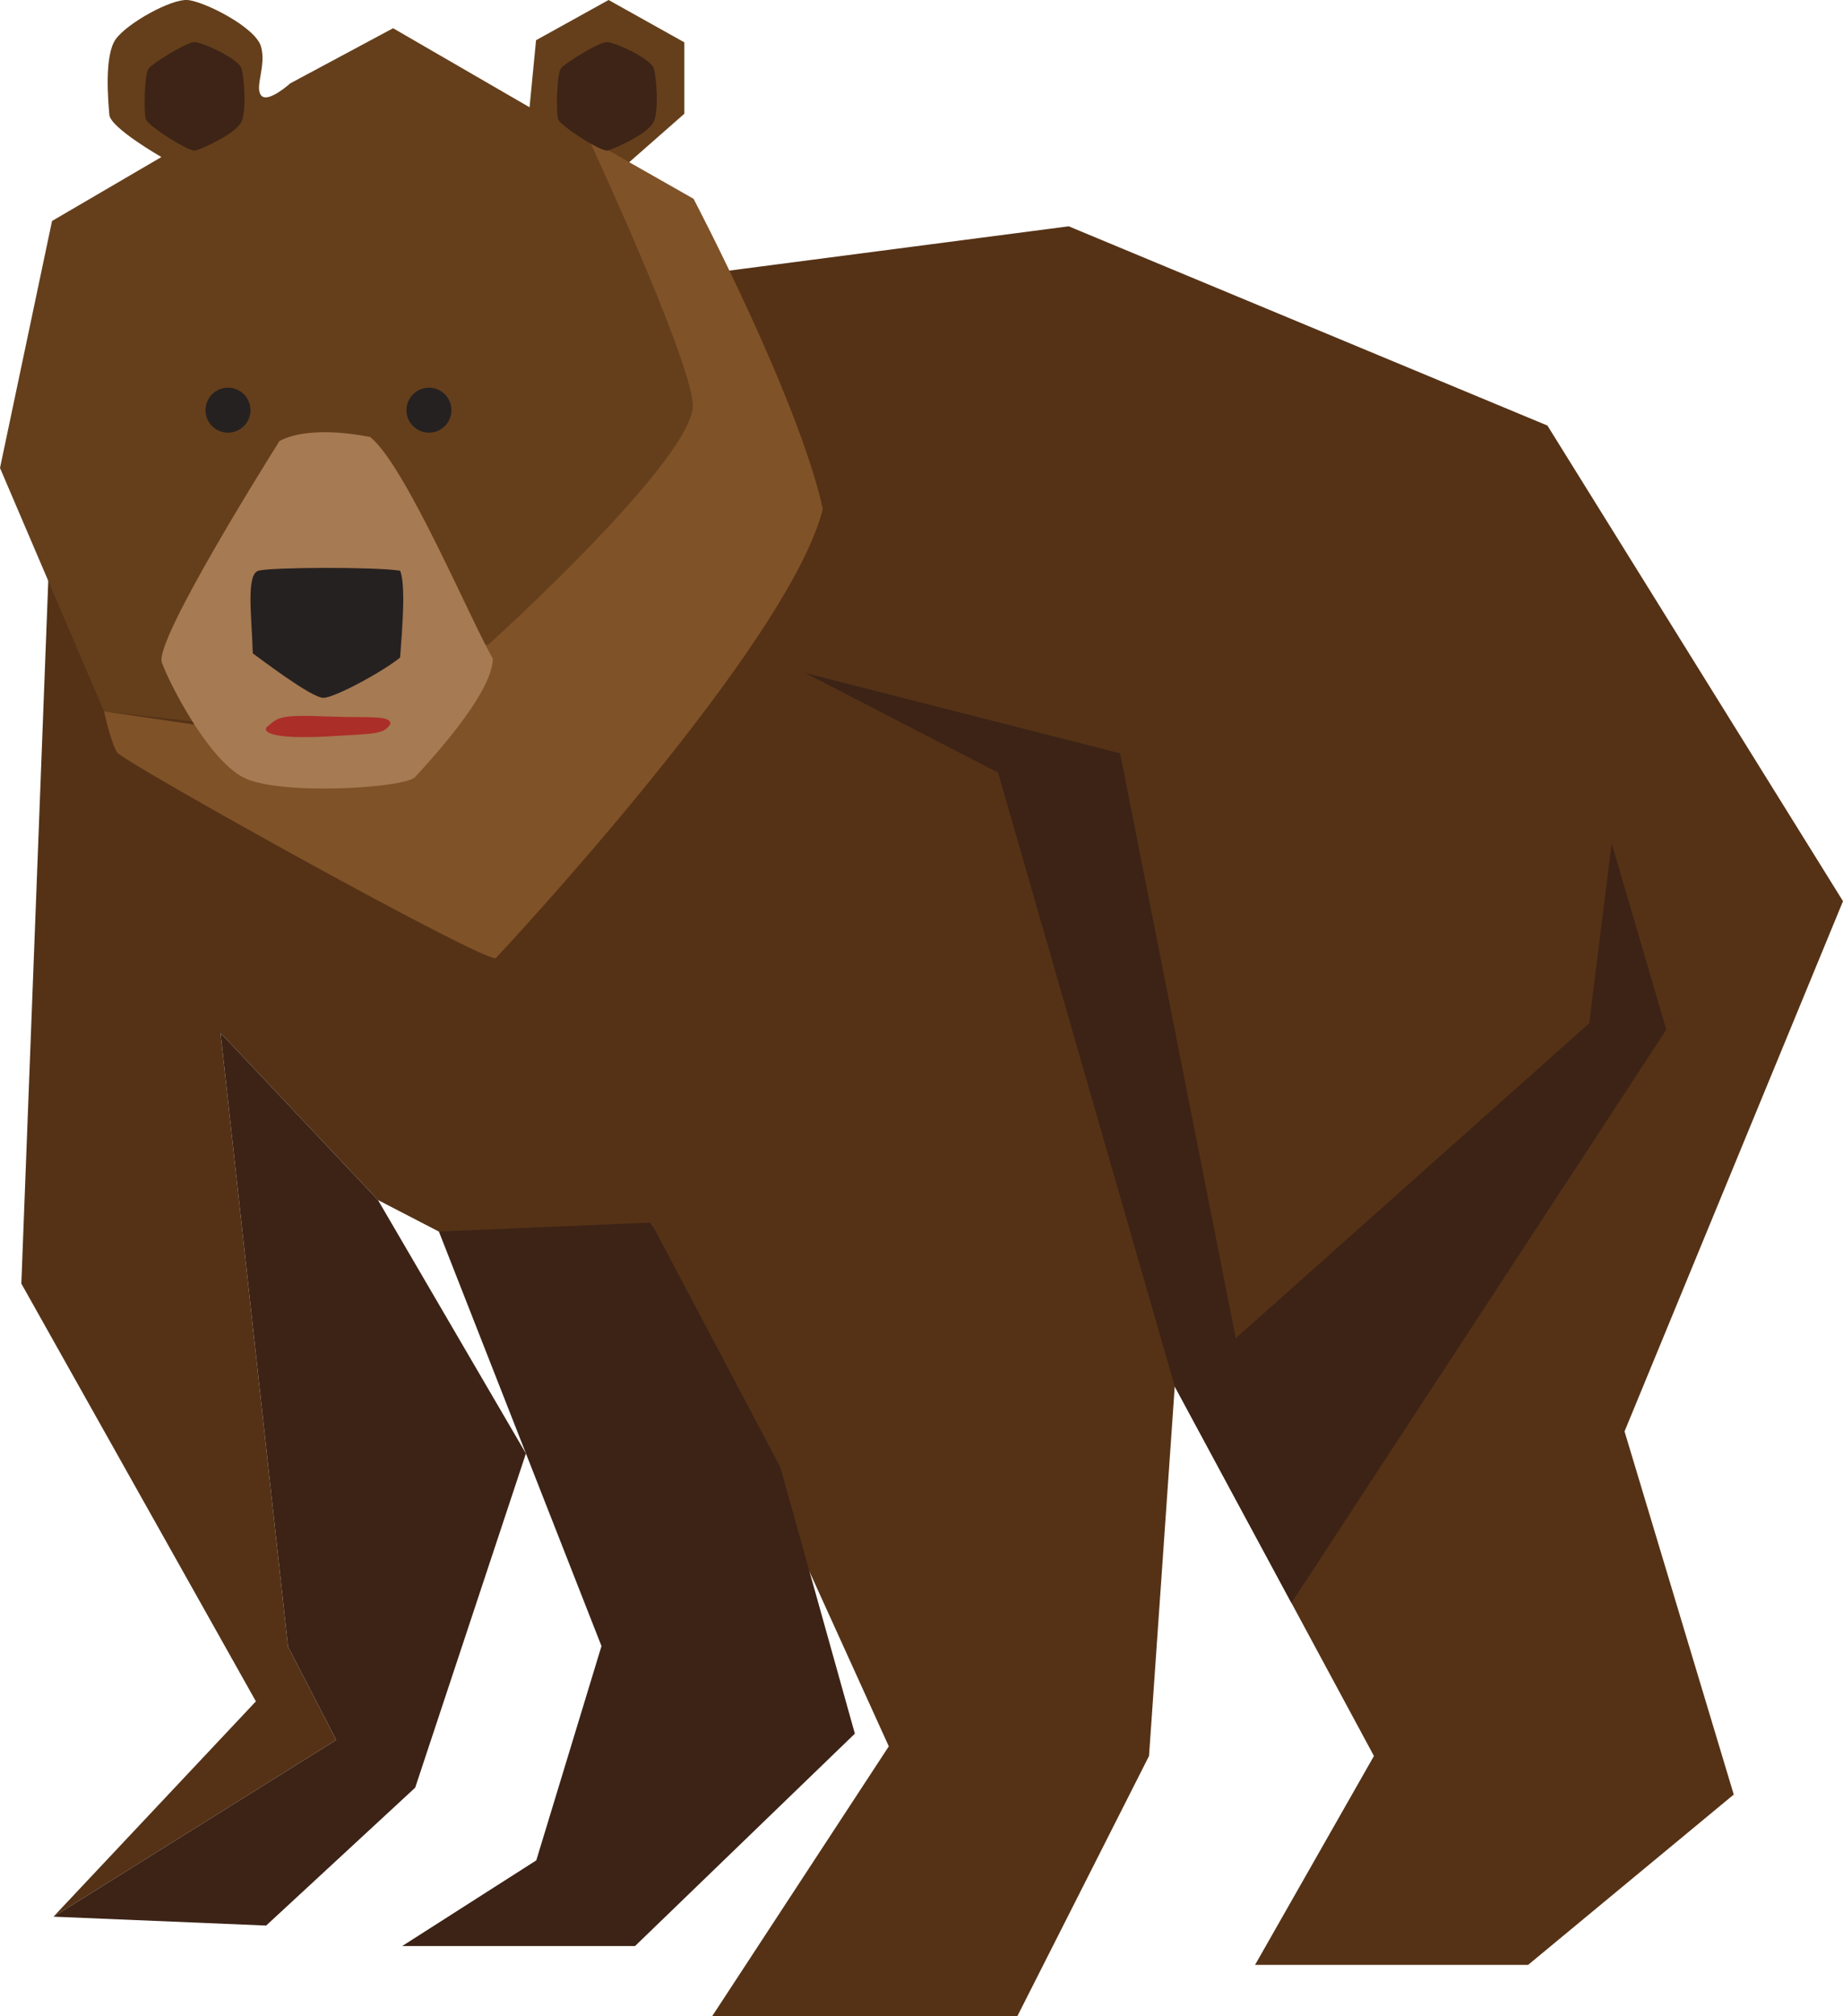 <svg xmlns="http://www.w3.org/2000/svg" viewBox="0 0 522.46 571.44"><defs><style>.cls-1{fill:#553216;}.cls-2{fill:#3c2316;}.cls-3{fill:#653f1b;}.cls-4{fill:#805228;}.cls-5{fill:#a67a52;}.cls-6{fill:#262121;}.cls-7{fill:#ab2e29;}.cls-8{fill:#3d2416;}</style></defs><g id="Layer_2" data-name="Layer 2"><g id="bear"><polygon class="cls-1" points="30.64 99.66 302.96 64.14 438.67 120.61 522.46 255.41 460.53 405.68 491.49 508.6 433.2 556.87 355.79 556.87 389.49 497.67 333.02 392.93 325.73 497.67 288.39 571.44 201.87 571.44 251.96 494.94 184.56 346.48 184.56 380.18 107.15 340.11 62.52 292.75 81.65 466.7 95.31 493.12 15.16 543.21 72.54 482.19 6.05 363.79 16.07 102.4 30.64 99.66"/><polygon class="cls-2" points="228.28 190.74 317.54 213.51 350.32 379.27 450.51 290.01 456.88 239.01 472.37 291.83 366.1 454.29 333.02 392.93 282.93 218.97 228.28 190.74"/><polygon class="cls-2" points="242.34 491.34 180.02 551.54 114.01 551.54 152.03 527.25 170.51 466.52 124.42 349.04 184.56 346.48 221.21 415.82 242.34 491.34"/><polygon class="cls-2" points="117.7 506.65 75.45 545.73 15.16 543.21 95.31 493.12 81.65 466.7 62.52 292.75 107.15 340.11 149.09 411.94 117.7 506.65"/><path class="cls-3" d="M29.5,201.62,0,132.63l14.75-70,31-18.12S31.31,36.24,31,32.55s-1.54-16.88,1.84-21.49S48.51-.3,53.11,0,72.45,7.69,74,13.21,72.14,24.57,74,27s8.29-3.38,8.29-3.38L111.44,8,150.12,30.4l1.84-19L172.53,0,194,12V32.24L178.34,46l42.39,99-73.06,70Z"/><path class="cls-4" d="M140.59,271.51c2-2.13,83.12-88.92,92.67-127.28-7-31.52-36.65-87.89-36.65-87.89L166.92,39.46s27.91,60,29.48,74.76-57.91,68.45-57.91,68.45L54.77,205.31,29.5,201.62s1.89,8.77,3.68,11.59S138.62,273.63,140.59,271.51Z"/><path class="cls-5" d="M117.66,220.24c2.84-3.13,22.05-23.45,22.05-33.63-5.93-9.89-24.59-54.55-34.76-62.75-12.21-2.42-21.2-1.38-25.72,1.14-1.61,2.56-35.62,56.52-33.36,62.74s13,27.13,22.9,32.5S114.83,223.38,117.66,220.24Z"/><path class="cls-6" d="M73.29,161.74c3.61-1,33-1.12,40.14,0,1.61,3.93.65,16,0,24.59C109.11,190,95,197.75,91.66,197.78s-18.37-11.45-20-12.61C71.37,174.7,69.68,162.74,73.29,161.74Z"/><path class="cls-7" d="M110.68,205.17c0-2.6-6.14-1.63-18-2.12-14-.58-13.84.44-16.84,2.83-1.63,1.3.22,3.77,17.31,2.82C106,207.88,108.77,208.26,110.68,205.17Z"/><circle class="cls-6" cx="64.63" cy="116.25" r="6.38"/><circle class="cls-6" cx="121.6" cy="116.25" r="6.38"/><path class="cls-8" d="M42.12,19.42c-1.16,1.52-1.45,12.64-.74,14.46s12.26,9.33,14.09,8.78,11.53-4.75,13-8.23.73-12.26,0-15-11.11-7.5-13.34-7.5S43.27,17.91,42.12,19.42Z"/><path class="cls-8" d="M159,19.42c-1.16,1.52-1.45,12.64-.74,14.46s12.26,9.33,14.09,8.78,11.53-4.75,13-8.23.74-12.26,0-15-11.1-7.5-13.33-7.5S160.1,17.91,159,19.42Z"/></g></g></svg>